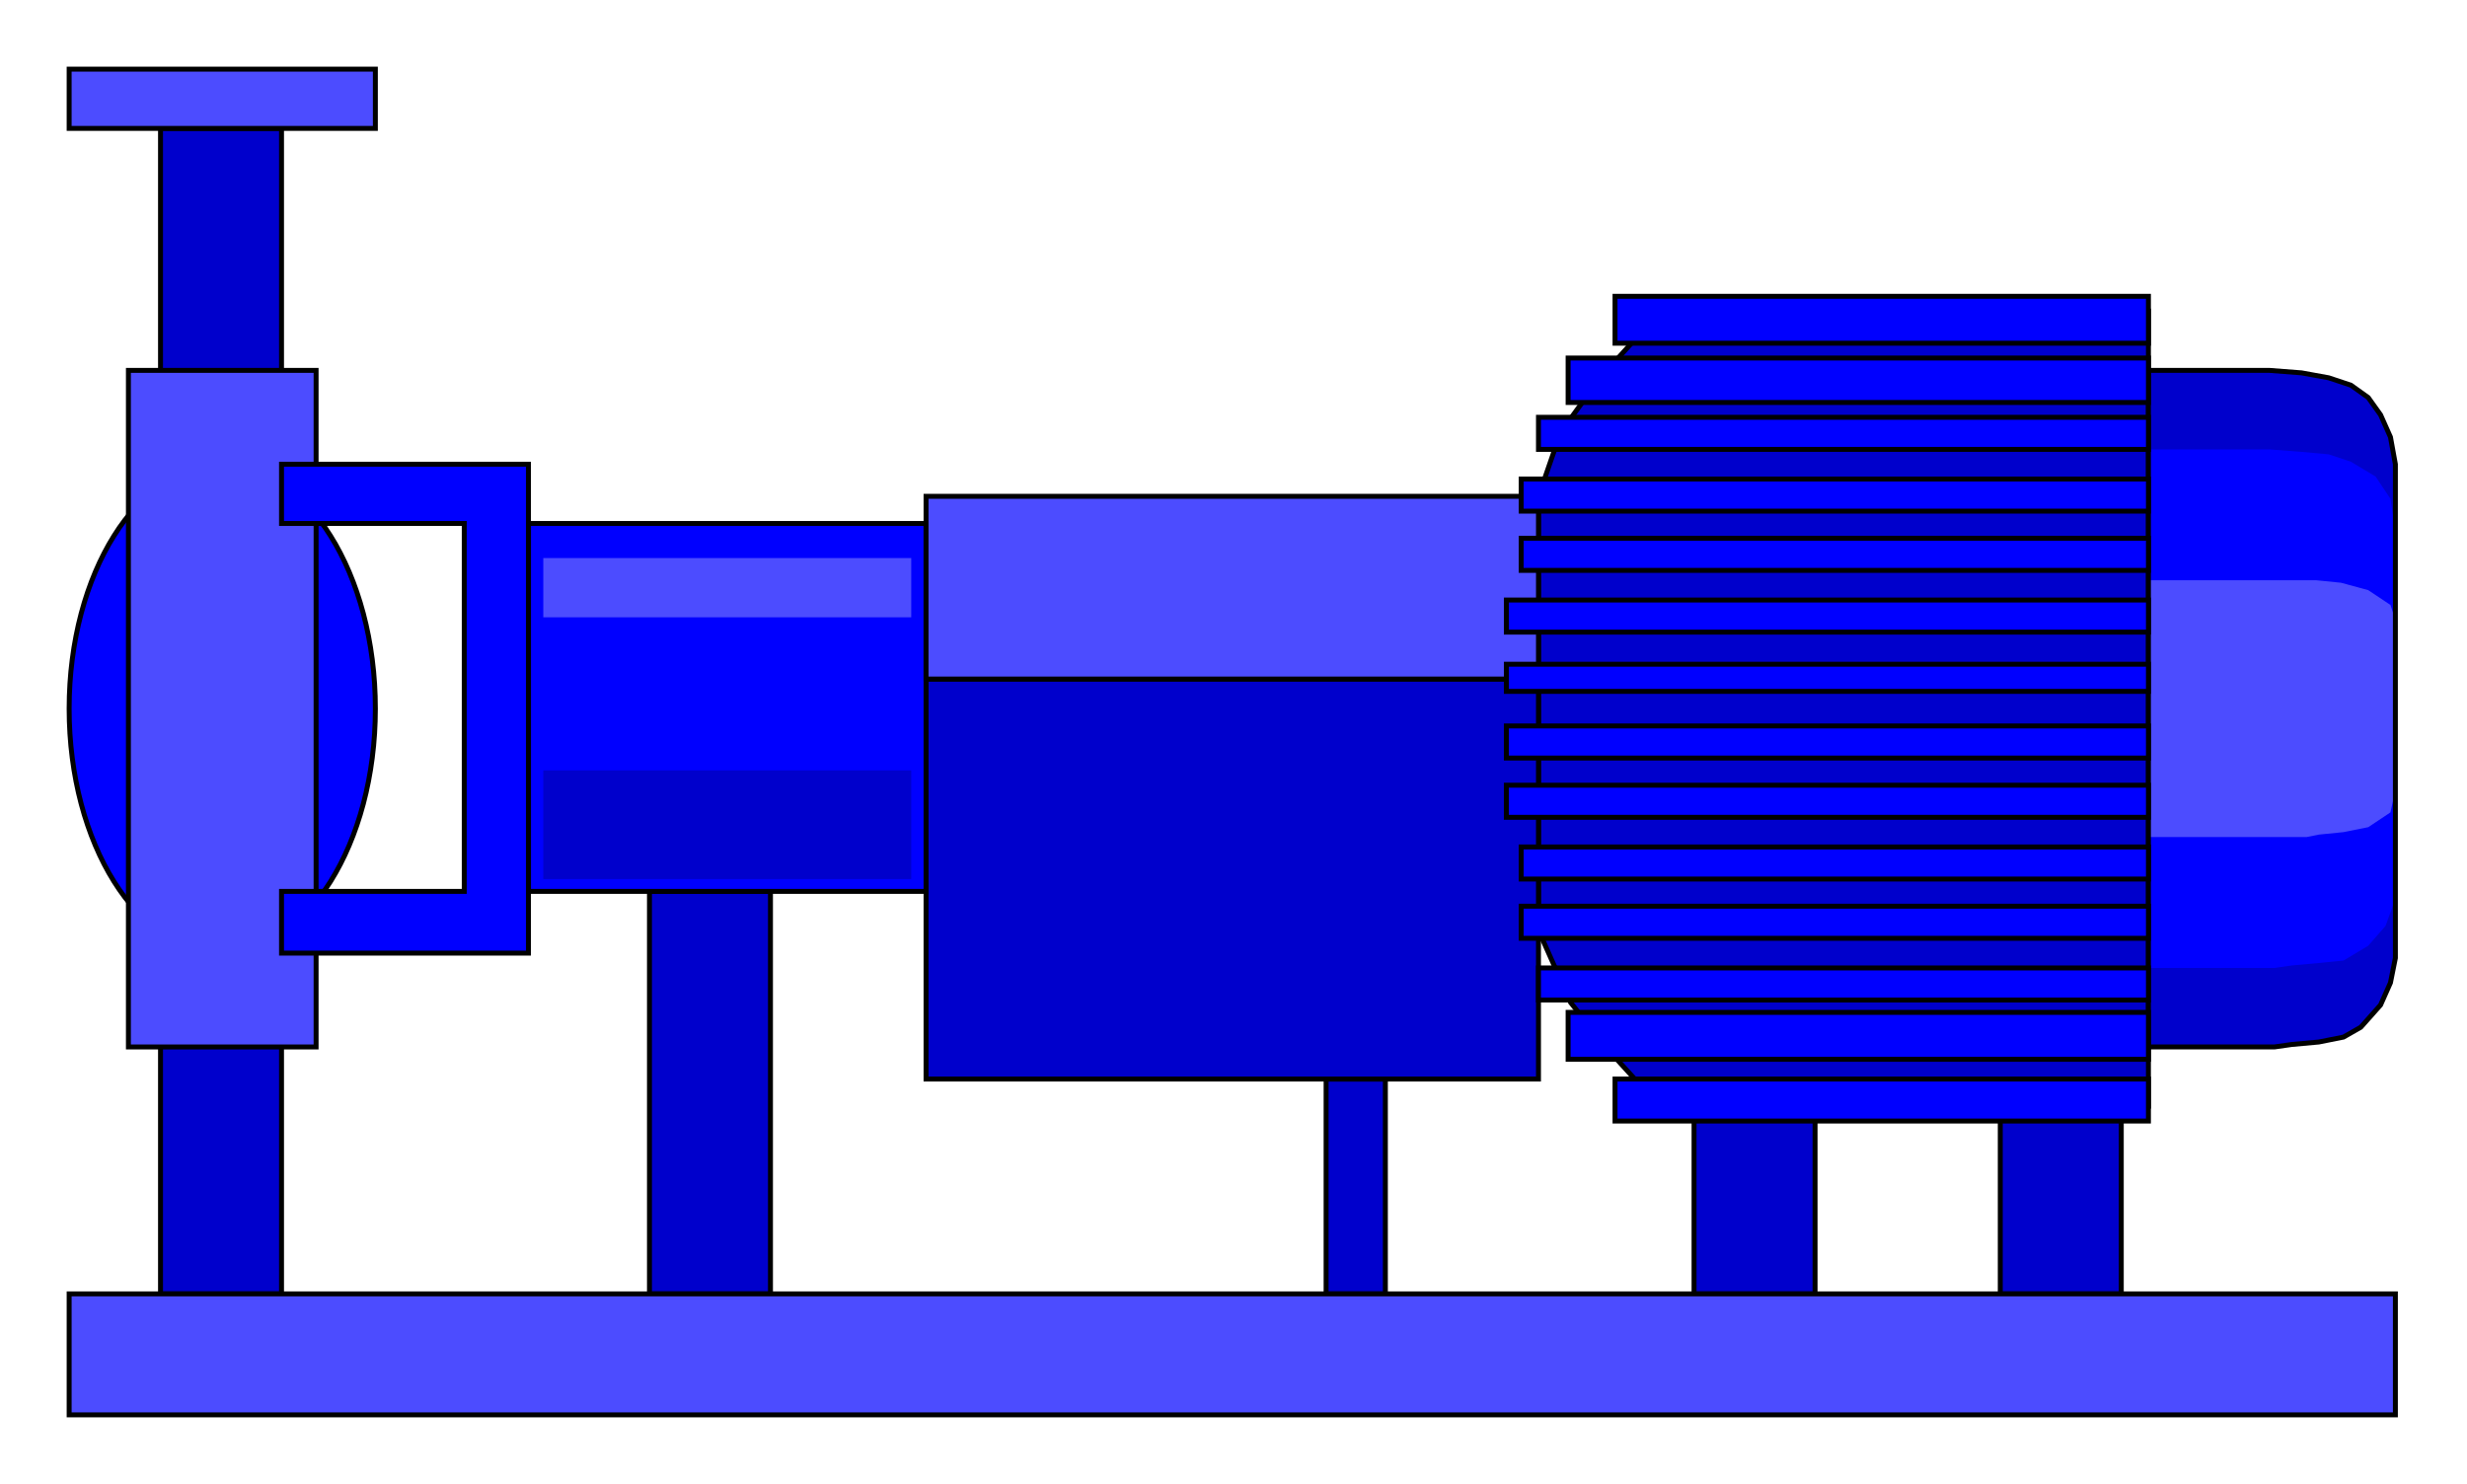<?xml version="1.0" encoding="utf-8" standalone="no"?><!DOCTYPE svg PUBLIC "-//W3C//DTD SVG 1.1//EN" "http://www.w3.org/Graphics/SVG/1.1/DTD/svg11-flat-20030114.dtd"><svg width="999" height="601" version="1.1" xmlns="http://www.w3.org/2000/svg" xmlns:xlink="http://www.w3.org/1999/xlink">

<ellipse style="fill:#00f;stroke:#000;stroke-width:2" cx="90" cy="287" rx="62" ry="99" />
<path style="fill:#00c;stroke:#000;stroke-width:2" d="M623,375 l0,-6 0,-5 0,-6 0,-157 9,-26 16,-22 19,-21 3,-4 2,-2 198,0 0,322 -6,0 -6,0 -186,0 -20,-22 -16,-20 -12,-27 -1,-4z" />
<path style="fill:#00c;stroke:#000;stroke-width:2" d="M810,448 l49,0 0,76 -49,0 0,-76z" />
<path style="fill:#00c;stroke:#000;stroke-width:2" d="M686,448 l49,0 0,76 -49,0 0,-76z" />
<path style="fill:#00c;stroke:#000;stroke-width:2" d="M263,361 l49,0 0,163 -49,0 0,-163z" />
<path style="fill:#00c;stroke:#000;stroke-width:2" d="M65,52 l49,0 0,472 -49,0 0,-472z" />
<path style="fill:#00c;stroke:#000;stroke-width:2" d="M537,437 l24,0 0,87 -24,0 0,-87z" />
<path style="fill:#00c" d="M870,150 l4,0 3,0 3,0 39,0 13,1 11,2 9,3 7,5 5,7 4,9 2,11 0,6 0,7 0,4 0,170 0,13 -2,10 -4,9 -8,9 -7,4 -10,2 -11,1 -7,1 -5,0 -40,0 -6,0 0,-9 0,-265z" />
<path style="fill:#00c;stroke:#000;stroke-width:2" d="M375,275 l248,0 0,162 -248,0 0,-162z" />
<path style="fill:#00f;stroke:#000;stroke-width:2" d="M214,212 l161,0 0,149 -161,0 0,-149z" />
<path style="fill:#4c4cff;stroke:#000;stroke-width:2" d="M28,573 l0,-49 942,0 0,49 -942,0z" />
<path style="fill:#4c4cff;stroke:#000;stroke-width:2" d="M28,28 l124,0 0,24 -124,0 0,-24z" />
<path style="fill:#4c4cff;stroke:#000;stroke-width:2" d="M52,150 l76,0 0,274 -76,0 0,-274z" />
<path style="fill:#00f" d="M870,182 l4,0 3,0 3,0 39,0 13,1 11,1 9,3 10,6 6,9 2,13 0,5 0,3 0,131 0,10 -4,11 -7,8 -10,6 -10,1 -11,1 -7,1 -5,0 -40,0 -6,0 0,-7 0,-203z" />
<path style="fill:#4c4cff" d="M870,235 l4,0 3,0 3,0 46,0 12,0 10,1 11,3 9,6 2,6 0,3 0,3 0,63 -2,9 -9,6 -10,2 -10,1 -5,1 -6,0 -7,0 -45,0 -6,0 0,-3 0,-101z" />
<path style="fill:none;stroke:#000;stroke-width:2" d="M870,150 l4,0 3,0 3,0 39,0 13,1 11,2 9,3 7,5 5,7 4,9 2,11 0,6 0,7 0,4 0,170 0,13 -2,10 -4,9 -8,9 -7,4 -10,2 -11,1 -7,1 -5,0 -40,0 -6,0 0,-9 0,-265" />
<path style="fill:#4c4cff;stroke:#000;stroke-width:2" d="M375,201 l248,0 0,74 -248,0 0,-74z" />
<path style="fill:#00f;stroke:#000;stroke-width:2" d="M870,454 l-216,0 0,-17 216,0 0,17z" />
<path style="fill:#00f;stroke:#000;stroke-width:2" d="M870,429 l-235,0 0,-19 235,0 0,19z" />
<path style="fill:#00f;stroke:#000;stroke-width:2" d="M870,294 l-260,0 0,13 260,0 0,-13z" />
<path style="fill:#00f;stroke:#000;stroke-width:2" d="M870,269 l-260,0 0,11 260,0 0,-11z" />
<path style="fill:#00f;stroke:#000;stroke-width:2" d="M870,243 l-260,0 0,13 260,0 0,-13z" />
<path style="fill:#00f;stroke:#000;stroke-width:2" d="M870,218 l-254,0 0,13 254,0 0,-13z" />
<path style="fill:#00f;stroke:#000;stroke-width:2" d="M870,194 l-254,0 0,13 254,0 0,-13z" />
<path style="fill:#00f;stroke:#000;stroke-width:2" d="M870,169 l-247,0 0,13 247,0 0,-13z" />
<path style="fill:#00f;stroke:#000;stroke-width:2" d="M870,318 l-260,0 0,13 260,0 0,-13z" />
<path style="fill:#00f;stroke:#000;stroke-width:2" d="M870,343 l-254,0 0,13 254,0 0,-13z" />
<path style="fill:#00f;stroke:#000;stroke-width:2" d="M870,367 l-254,0 0,13 254,0 0,-13z" />
<path style="fill:#00f;stroke:#000;stroke-width:2" d="M870,392 l-247,0 0,13 247,0 0,-13z" />
<path style="fill:#00f;stroke:#000;stroke-width:2" d="M870,145 l-235,0 0,18 235,0 0,-18z" />
<path style="fill:#00f;stroke:#000;stroke-width:2" d="M870,120 l-216,0 0,19 216,0 0,-19z" />
<path style="fill:#00c" d="M220,312 l149,0 0,44 -149,0 0,-44z" />
<path style="fill:#4c4cff" d="M220,226 l149,0 0,24 -149,0 0,-24z" />
<path style="fill:#00f;stroke:#000;stroke-width:2" d="M114,386 l0,-25 74,0 0,-149 -74,0 0,-24 100,0 0,198 -100,0z" />

</svg>
